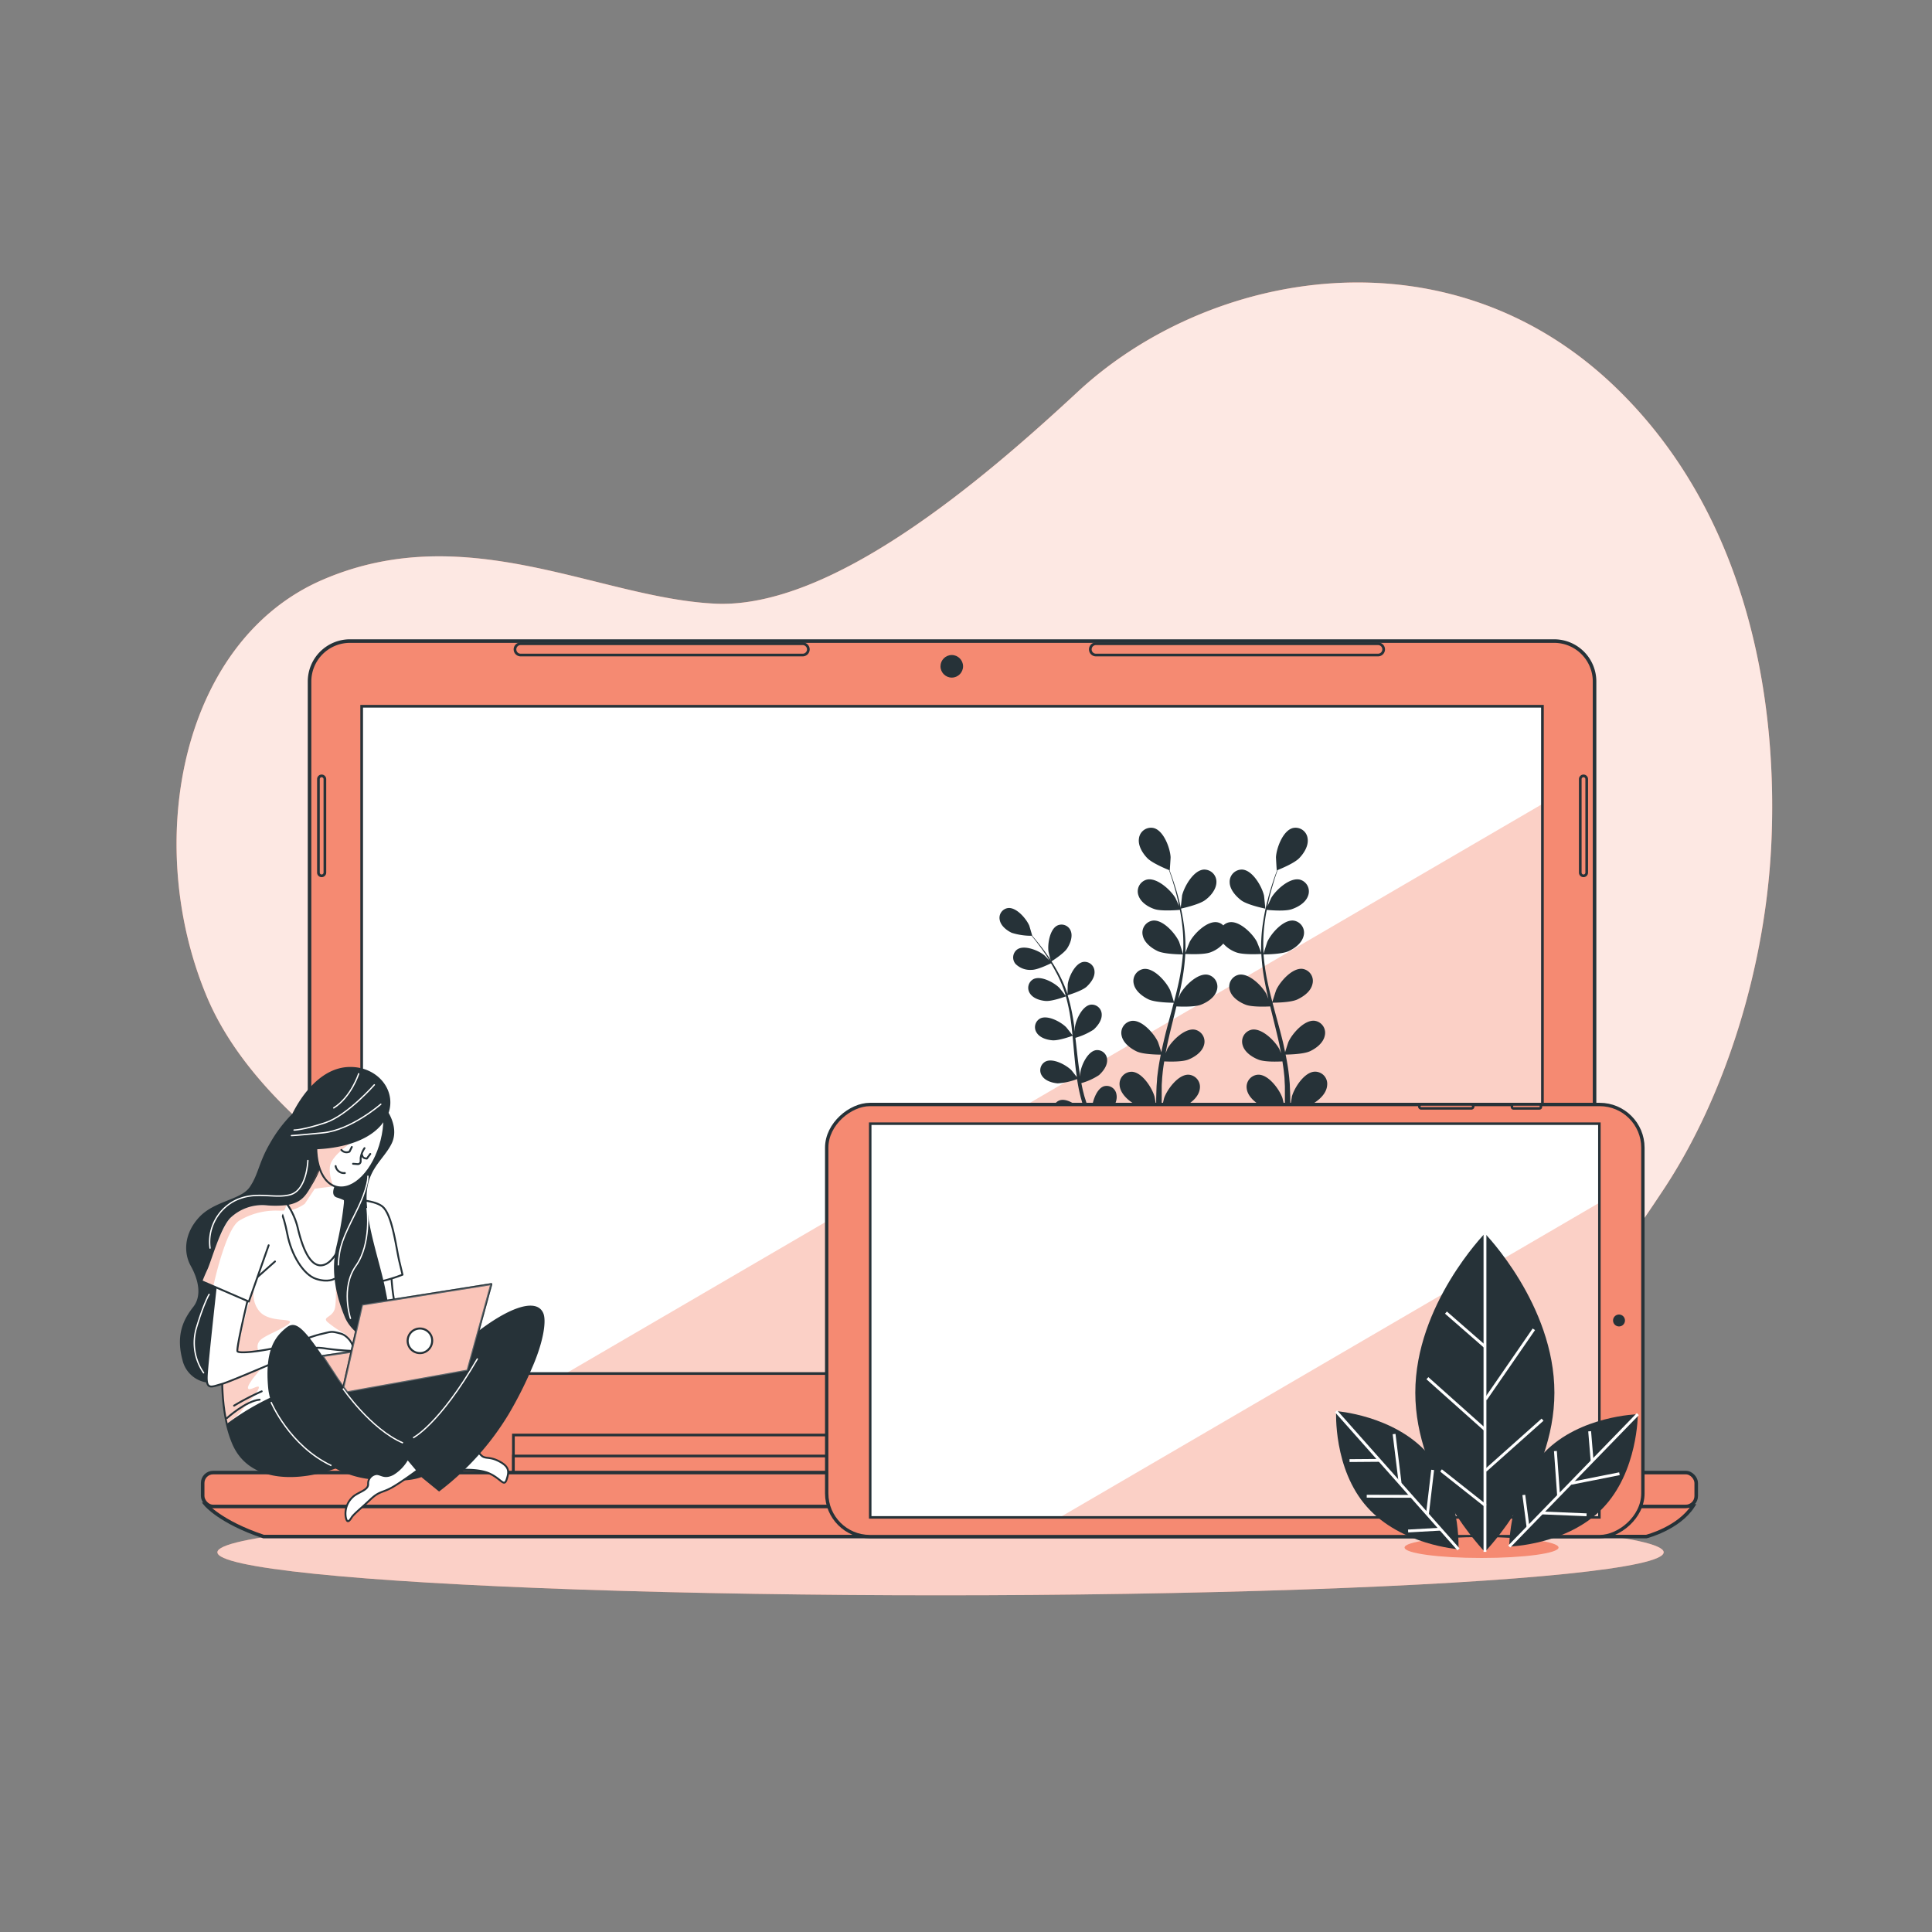 <svg xmlns="http://www.w3.org/2000/svg" xmlns:xlink="http://www.w3.org/1999/xlink" viewBox="0 0 500 500"><rect x="0" y="0" width="500" height="500" fill="#808080" stroke="none"/><defs><clipPath id="freepik--clip-path--inject-1--inject-2"><rect x="93.6" y="182.78" width="305.58" height="172.69" style="fill:#fff;stroke:#263238;stroke-miterlimit:10;stroke-width:0.69px"></rect></clipPath><clipPath id="freepik--clip-path-2--inject-1--inject-2"><path d="M83.48,299.75a24,24,0,0,1-2.65,6.3c-2,3.31-2.82,5.62-8.94,5.79S62.62,317,60,331.87s-4.14,31.29.33,41.72S78,383,86.62,379.88s10.6-12.91,10.76-23.5.17-27.32-1.49-35.77-6.45-10.26-8.61-10.92.67-4.64.67-4.64Z" style="fill:#fff;stroke:#263238;stroke-linecap:round;stroke-linejoin:round;stroke-width:0.485px"></path></clipPath><clipPath id="freepik--clip-path-3--inject-1--inject-2"><path d="M89.2,310.44a12.79,12.79,0,0,0-1.92-.75c-2.15-.66.67-4.64.67-4.64l-4.47-5.3a24,24,0,0,1-2.65,6.3c-1.69,2.81-2.55,4.9-6.53,5.57a18.29,18.29,0,0,1,2.72,6c1,4.31,3.14,11.26,7.12,9.61C87.92,325.66,90.79,316.59,89.2,310.44Z" style="fill:#fff;stroke:#263238;stroke-linecap:round;stroke-linejoin:round;stroke-width:0.485px"></path></clipPath><clipPath id="freepik--clip-path-4--inject-1--inject-2"><path d="M74.3,311.62a25.36,25.36,0,0,1-5.56.05A12.19,12.19,0,0,0,59.47,315c-2.65,2.64-5,11.25-6,13.41s-1.32,3.14-1.32,3.14l12.25,5.3,5.13-14.57" style="fill:#fff;stroke:#263238;stroke-linecap:round;stroke-linejoin:round;stroke-width:0.485px"></path></clipPath><clipPath id="freepik--clip-path-5--inject-1--inject-2"><ellipse cx="90.66" cy="293.11" rx="14.49" ry="8.32" transform="translate(-215.71 309.47) rotate(-75.87)" style="fill:#fff;stroke:#263238;stroke-linecap:round;stroke-linejoin:round;stroke-width:0.485px"></ellipse></clipPath><clipPath id="freepik--clip-path-6--inject-1--inject-2"><rect x="151.78" y="268.27" width="69.92" height="113.13" style="fill:#fff;stroke:#263238;stroke-miterlimit:10;stroke-width:0.528px"></rect></clipPath><clipPath id="freepik--clip-path-7--inject-1--inject-2"><rect x="268.62" y="247.39" width="101.89" height="188.71" transform="translate(661.31 22.19) rotate(90)" style="fill:#fff;stroke:#263238;stroke-miterlimit:10;stroke-width:0.652px"></rect></clipPath></defs><!--Devices--><g id="freepik--background-simple--inject-1--inject-2"><path d="M417.92,100.05C374.6,58.48,312.9,69.89,279,101.32c-24.77,23-63.79,56.35-94,54.9C155.05,154.77,120.81,134,83.6,150c-36.72,15.76-46.75,67.89-30.15,107.75,16.66,40,77.45,72.51,151,102.83a215,215,0,0,0,85.36,16.68s66.58-.69,91.6-16.7C401,348,409.39,339.75,430.57,307.78c16-24.2,26.72-58.22,27.92-91.18C460,176.33,450.28,131.11,417.92,100.05Z" style="fill:#F58A72"></path><path d="M417.92,100.05C374.6,58.48,312.9,69.89,279,101.32c-24.77,23-63.79,56.35-94,54.9C155.05,154.77,120.81,134,83.6,150c-36.72,15.76-46.75,67.89-30.15,107.75,16.66,40,77.45,72.51,151,102.83a215,215,0,0,0,85.36,16.68s66.58-.69,91.6-16.7C401,348,409.39,339.75,430.57,307.78c16-24.2,26.72-58.22,27.92-91.18C460,176.33,450.28,131.11,417.92,100.05Z" style="fill:#fff;opacity:0.8"></path></g><g id="freepik--Shadow--inject-1--inject-2"><ellipse cx="243.41" cy="401.73" rx="187.15" ry="11.13" style="fill:#F58A72"></ellipse><ellipse cx="243.41" cy="401.73" rx="187.15" ry="11.13" style="fill:#fff;opacity:0.6"></ellipse></g><g id="freepik--Laptop--inject-1--inject-2"><path d="M90.56,165.91H402.21a10.46,10.46,0,0,1,10.46,10.46V381.77a0,0,0,0,1,0,0H80.11a0,0,0,0,1,0,0V176.37A10.46,10.46,0,0,1,90.56,165.91Z" style="fill:#F58A72;stroke:#263238;stroke-miterlimit:10;stroke-width:0.921px"></path><rect x="93.6" y="182.78" width="305.58" height="172.69" style="fill:#fff"></rect><g style="clip-path:url(#freepik--clip-path--inject-1--inject-2)"><polygon points="399.18 355.47 399.18 208.06 146.41 355.47 399.18 355.47" style="fill:#F58A72;opacity:0.4;mix-blend-mode:multiply"></polygon></g><rect x="93.6" y="182.78" width="305.58" height="172.69" style="fill:none;stroke:#263238;stroke-miterlimit:10;stroke-width:0.69px"></rect><rect x="132.87" y="371.38" width="228.55" height="11.26" style="fill:#F58A72;stroke:#263238;stroke-miterlimit:10;stroke-width:0.692px"></rect><rect x="132.87" y="376.81" width="228.55" height="5.84" style="fill:#F58A72;stroke:#263238;stroke-miterlimit:10;stroke-width:0.692px"></rect><path d="M53.21,389.32s3.76,4.59,15,8.34H426.07s8.34-2.09,12.1-7.93Z" style="fill:#F58A72;stroke:#263238;stroke-miterlimit:10;stroke-width:0.921px"></path><rect x="52.45" y="381.1" width="386.53" height="8.77" rx="2.7" style="fill:#F58A72;stroke:#263238;stroke-miterlimit:10;stroke-width:0.921px"></rect><circle cx="246.32" cy="172.44" r="2.92" style="fill:#263238"></circle><path d="M207.74,169.52h-73a1.46,1.46,0,0,1-1.46-1.46h0a1.46,1.46,0,0,1,1.46-1.46h73a1.47,1.47,0,0,1,1.46,1.46h0A1.46,1.46,0,0,1,207.74,169.52Z" style="fill:#F58A72;stroke:#263238;stroke-miterlimit:10;stroke-width:0.692px"></path><path d="M356.63,169.52h-73a1.46,1.46,0,0,1-1.46-1.46h0a1.47,1.47,0,0,1,1.46-1.46h73a1.46,1.46,0,0,1,1.46,1.46h0A1.46,1.46,0,0,1,356.63,169.52Z" style="fill:#F58A72;stroke:#263238;stroke-miterlimit:10;stroke-width:0.692px"></path><path d="M409.81,226.66h0a.84.84,0,0,1-.84-.83V201.64a.85.85,0,0,1,.84-.84h0a.84.84,0,0,1,.83.84v24.19A.83.83,0,0,1,409.81,226.66Z" style="fill:#F58A72;stroke:#263238;stroke-miterlimit:10;stroke-width:0.692px"></path><path d="M83.24,226.66h0a.83.83,0,0,1-.83-.83V201.64a.84.84,0,0,1,.83-.84h0a.85.85,0,0,1,.84.84v24.19A.84.84,0,0,1,83.24,226.66Z" style="fill:#F58A72;stroke:#263238;stroke-miterlimit:10;stroke-width:0.692px"></path></g><g id="freepik--plants-1--inject-1--inject-2"><path d="M311.81,233c1.42-1,2.95-2.78,3-4.66a3.16,3.16,0,0,0-3.33-3.29c-2.65.24-5,4.4-5.56,6.71,0,.2-.4,3.41-.35,3.4S310.13,234.19,311.81,233Z" style="fill:#263238"></path><path d="M288.92,283.14a2.56,2.56,0,0,0-3.27-2c-2,.69-3.13,4.44-3.1,6.38,0,.12.19,1.58.3,2.32-.23-.57-.45-1.15-.68-1.75-.33-.87-.65-1.79-1-2.69l-.45-1.43c-.16-.48-.26-1-.39-1.44-.18-.72-.33-1.47-.48-2.22a16.24,16.24,0,0,0,4.58-2.08c1.09-1,2.2-2.47,2.09-4a2.56,2.56,0,0,0-2.93-2.44c-2.13.38-3.77,3.92-4,5.84,0,.06,0,.47,0,1-.12-.74-.25-1.47-.35-2.22-.3-2.12-.53-4.29-.77-6.46-.05-.46-.11-.91-.16-1.36a17.27,17.27,0,0,0,4.72-2.13c1.09-1,2.2-2.47,2.09-4a2.57,2.57,0,0,0-2.93-2.44c-2.13.38-3.77,3.92-4,5.84,0,.07,0,.56,0,1.1-.15-1.17-.31-2.35-.51-3.51a46,46,0,0,0-1.37-5.89c.27-.08,3.64-1.1,4.87-2.17,1.08-1,2.2-2.47,2.08-4a2.56,2.56,0,0,0-2.93-2.44c-2.13.38-3.77,3.92-4,5.84,0,.13-.06,1.91-.05,2.54a.19.19,0,0,1,0-.07,33.68,33.68,0,0,0-2.37-5.44,44.63,44.63,0,0,0-2.78-4.52c-.93-1.36-1.86-2.54-2.7-3.58-.45-.56-.88-1.07-1.28-1.53h0s-.72-2.51-.79-2.67c-.77-1.77-3.3-4.74-5.46-4.52a2.55,2.55,0,0,0-2.16,3.13c.3,1.5,1.78,2.65,3.09,3.28a16.73,16.73,0,0,0,5.15.77c.41.5.84,1,1.3,1.62.81,1.06,1.72,2.26,2.61,3.63.24.37.48.77.72,1.15-.54-.56-1.29-1.33-1.38-1.39-1.5-1.22-5.11-2.69-6.92-1.51a2.57,2.57,0,0,0-.48,3.79A5.36,5.36,0,0,0,267,251c1.5,0,4.34-1.4,5-1.7.53.86,1,1.76,1.53,2.73a33,33,0,0,1,2.22,5.42c0,.11,0,.23.08.34-.22-.33-1.55-2-1.66-2.13-1.36-1.38-4.79-3.24-6.72-2.26a2.56,2.56,0,0,0-.89,3.71c.82,1.28,2.62,1.83,4.06,1.94,1.66.13,5.1-1.14,5.23-1.19a45.42,45.42,0,0,1,1.2,5.73c.21,1.43.37,2.88.51,4.35-.29-.42-1.54-2-1.64-2.1-1.36-1.38-4.79-3.23-6.72-2.26a2.56,2.56,0,0,0-.89,3.71c.82,1.29,2.62,1.83,4.06,1.94,1.62.13,4.92-1.07,5.2-1.17.07.66.13,1.33.19,2,.2,2.18.38,4.36.63,6.51.09.74.2,1.47.31,2.2-.46-.61-1.33-1.7-1.41-1.79-1.36-1.37-4.79-3.23-6.72-2.25a2.55,2.55,0,0,0-.9,3.7c.83,1.29,2.63,1.83,4.07,1.94a16.66,16.66,0,0,0,5-1.11c.19,1.22.4,2.42.67,3.59.13.51.23,1,.38,1.5s.27,1,.41,1.44c.32,1,.61,1.87.93,2.77.16.45.32.87.48,1.31-.37-.69-1-1.77-1.06-1.86-1.13-1.56-4.24-3.92-6.3-3.25a2.56,2.56,0,0,0-1.44,3.53c.62,1.4,2.32,2.21,3.72,2.54s4.89-.29,5.29-.37c.4,1.07.8,2.11,1.18,3.08,1.23,3.06,2.36,5.56,3.18,7.3s1.33,2.72,1.33,2.72h0a.75.75,0,0,0,1,.3.76.76,0,0,0,.3-1s-.51-.94-1.36-2.65-2-4.15-3.3-7.15c-.37-.87-.75-1.79-1.13-2.74.39-.19,3.44-1.66,4.46-2.88S289.26,284.63,288.92,283.14Z" style="fill:#263238"></path><path d="M272,248.88s3.23-2,4.16-3.41c.8-1.21,1.47-3,1-4.4a2.56,2.56,0,0,0-3.47-1.57c-2,.92-2.6,4.77-2.35,6.69C271.34,246.35,272,248.9,272,248.88Z" style="fill:#263238"></path><path d="M321.22,233c1.67,1.24,6.25,2.16,6.25,2.16s-.3-3.2-.35-3.4c-.53-2.31-2.9-6.47-5.55-6.71a3.15,3.15,0,0,0-3.33,3.29C318.26,230.17,319.79,231.9,321.22,233Z" style="fill:#263238"></path><path d="M340.22,277.35c-2.65.11-5.24,4.14-5.88,6.43,0,.13-.28,1.64-.42,2.6,0-.58,0-1.13,0-1.72,0-1.17-.06-2.34-.11-3.59,0-.6-.08-1.21-.13-1.83s-.14-1.26-.21-1.89c-.19-1.47-.45-2.94-.75-4.43,1,0,4.66-.11,6.27-.85s3.45-2.14,3.85-4a3.13,3.13,0,0,0-2.6-3.89c-2.64-.31-5.81,3.29-6.79,5.46-.06.13-.59,1.76-.86,2.66-.19-.89-.37-1.78-.58-2.67-.63-2.58-1.35-5.17-2.05-7.76-.22-.79-.42-1.59-.63-2.38.57,0,4.73,0,6.49-.86s3.45-2.14,3.85-4a3.14,3.14,0,0,0-2.6-3.89c-2.64-.3-5.8,3.3-6.78,5.46-.08.16-.84,2.51-1,3.12-.46-1.75-.9-3.49-1.26-5.23A54.55,54.55,0,0,1,327,247c.31,0,4.71,0,6.53-.86,1.61-.74,3.45-2.14,3.86-4a3.15,3.15,0,0,0-2.61-3.89c-2.64-.3-5.8,3.3-6.78,5.46-.08.17-.89,2.7-1,3.16,0-.13,0-.28,0-.42a40.45,40.45,0,0,1,.24-7.19c.15-1.32.36-2.58.6-3.79.86.09,4.68.43,6.43-.16s3.67-1.74,4.27-3.52a3.15,3.15,0,0,0-2.16-4.15c-2.6-.59-6.14,2.64-7.35,4.68-.06.11-.61,1.31-1,2.2.11-.55.22-1.12.34-1.64.45-2,1-3.73,1.46-5.29.28-.88.55-1.68.81-2.42.87-.35,4.35-1.78,5.61-3.09s2.45-3.24,2.16-5.09a3.14,3.14,0,0,0-3.83-2.69c-2.57.67-4.22,5.17-4.36,7.54,0,.2.18,3.43.22,3.41l.05,0c-.26.71-.54,1.47-.83,2.31-.51,1.55-1.08,3.31-1.57,5.27a55.86,55.86,0,0,0-1.29,6.39,41.08,41.08,0,0,0-.4,7.28v.09c-.26-.73-1.06-2.76-1.14-2.9-1.12-2.1-4.52-5.48-7.13-5a2.88,2.88,0,0,0-1.54.81,2.84,2.84,0,0,0-1.54-.81c-2.61-.47-6,2.91-7.12,5-.08.14-.89,2.17-1.15,2.9,0,0,0-.06,0-.09a41.06,41.06,0,0,0-.41-7.28,58.17,58.17,0,0,0-1.28-6.39c-.49-2-1.06-3.72-1.58-5.27-.29-.84-.56-1.6-.83-2.31l.05,0s.23-3.21.22-3.41c-.13-2.37-1.79-6.87-4.36-7.54a3.14,3.14,0,0,0-3.83,2.69c-.29,1.85.93,3.82,2.16,5.09s4.74,2.74,5.61,3.09c.26.74.53,1.54.82,2.42.48,1.56,1,3.33,1.45,5.29.12.52.23,1.09.35,1.64-.39-.89-.93-2.09-1-2.2-1.21-2-4.75-5.27-7.34-4.68a3.14,3.14,0,0,0-2.16,4.15c.6,1.78,2.58,3,4.26,3.52s5.57.25,6.44.16c.23,1.21.44,2.47.59,3.79a40.43,40.43,0,0,1,.25,7.19c0,.14,0,.29-.05.42-.11-.46-.93-3-1-3.16-1-2.16-4.15-5.76-6.79-5.46a3.14,3.14,0,0,0-2.6,3.89c.4,1.83,2.24,3.23,3.85,4,1.82.84,6.22.86,6.53.86a56.26,56.26,0,0,1-1.05,7.11c-.37,1.74-.81,3.48-1.27,5.23-.16-.61-.92-3-1-3.12-1-2.16-4.15-5.76-6.79-5.46a3.14,3.14,0,0,0-2.6,3.89c.4,1.83,2.24,3.23,3.85,4,1.76.81,5.93.86,6.49.86-.21.79-.41,1.59-.63,2.38-.7,2.59-1.42,5.18-2,7.76-.22.89-.4,1.78-.59,2.67-.27-.9-.8-2.53-.86-2.66-1-2.17-4.15-5.77-6.79-5.46a3.14,3.14,0,0,0-2.6,3.89c.4,1.83,2.24,3.22,3.85,4s5.23.84,6.27.85c-.3,1.49-.56,3-.75,4.43-.07.63-.18,1.28-.21,1.89s-.09,1.23-.13,1.83c-.05,1.25-.09,2.42-.1,3.59,0,.59,0,1.14,0,1.72-.14-1-.39-2.47-.43-2.6-.64-2.29-3.22-6.32-5.88-6.43a3.15,3.15,0,0,0-3.16,3.45c.12,1.88,1.73,3.53,3.21,4.51s5.6,1.73,6.25,1.83c0,1.41,0,2.77,0,4.05.11,4.05.35,7.41.55,9.77s.37,3.7.37,3.7h0v0a.94.94,0,0,0,1.85-.28s-.19-1.3-.44-3.63-.56-5.65-.76-9.65c-.05-1.15-.1-2.38-.13-3.64.66-.06,4.71-.47,6.36-1.41s3.26-2.43,3.5-4.29a3.15,3.15,0,0,0-2.93-3.65c-2.66-.07-5.5,3.79-6.29,6-.05.14-.46,1.9-.64,2.8,0-.76,0-1.51,0-2.31,0-1.13,0-2.34,0-3.51,0-.6.07-1.21.1-1.83s.11-1.22.16-1.83c.1-.91.24-1.83.39-2.76,1.19.06,4.58.16,6.17-.45s3.59-1.91,4.1-3.71a3.14,3.14,0,0,0-2.34-4.05c-2.61-.48-6,2.91-7.13,5l-.44,1.09c.16-.9.33-1.8.53-2.7.56-2.57,1.22-5.17,1.87-7.78l.39-1.63c1,.05,4.68.2,6.35-.44s3.59-1.91,4.11-3.71a3.15,3.15,0,0,0-2.35-4.05c-2.61-.48-6,2.91-7.13,5,0,.08-.26.63-.51,1.26.33-1.42.64-2.84.91-4.26a54.55,54.55,0,0,0,.92-7.37c.56,0,4.73.26,6.54-.44a8.15,8.15,0,0,0,3.3-2.25,8.15,8.15,0,0,0,3.3,2.25c1.81.7,6,.47,6.54.44a56.2,56.2,0,0,0,.92,7.37c.27,1.42.58,2.84.91,4.26-.25-.63-.47-1.18-.51-1.26-1.12-2.09-4.51-5.48-7.13-5a3.14,3.14,0,0,0-2.34,4.05c.52,1.8,2.45,3.07,4.1,3.71s5.37.49,6.35.44c.13.55.26,1.09.4,1.63.64,2.61,1.3,5.21,1.87,7.78.2.9.36,1.8.53,2.7-.22-.55-.41-1-.45-1.09-1.12-2.09-4.51-5.48-7.13-5a3.14,3.14,0,0,0-2.34,4.05c.52,1.8,2.45,3.07,4.1,3.71s5,.51,6.18.45c.14.93.29,1.85.38,2.76.06.61.15,1.2.17,1.83s.06,1.23.09,1.83c0,1.17,0,2.38,0,3.51,0,.8,0,1.55,0,2.31-.19-.9-.6-2.66-.65-2.8-.79-2.24-3.63-6.1-6.29-6a3.15,3.15,0,0,0-2.93,3.65c.24,1.86,2,3.41,3.5,4.29s5.7,1.35,6.36,1.41c0,1.26-.07,2.49-.13,3.64-.19,4-.5,7.33-.75,9.65s-.45,3.63-.45,3.63a.94.94,0,0,0,1.85.28v0h0s.17-1.35.38-3.7.44-5.72.54-9.77c0-1.28.05-2.64.05-4.05.65-.1,4.66-.77,6.26-1.83s3.09-2.63,3.2-4.51A3.15,3.15,0,0,0,340.22,277.35Z" style="fill:#263238"></path></g><g id="freepik--Character--inject-1--inject-2"><path d="M101.19,328.23s.17,6.79,1.32,10.43a58.71,58.71,0,0,0,3,7.28s-4.3,2.32-6.29,2.49-4.63-8.78-4.63-14.9S96.89,325.58,101.19,328.23Z" style="fill:#fff;stroke:#263238;stroke-linecap:round;stroke-linejoin:round;stroke-width:0.485px"></path><path d="M89.2,310.44s7-.26,9.67,1.73,3.64,10.76,4.47,14.24l.83,3.48a38.68,38.68,0,0,1-6,1.82,17.41,17.41,0,0,0-2.32.33S93.74,320,91.26,316.48a45.61,45.61,0,0,0-4.14-5.14S86,310,89.2,310.44Z" style="fill:#fff;stroke:#263238;stroke-linecap:round;stroke-linejoin:round;stroke-width:0.485px"></path><path d="M83.48,299.75a24,24,0,0,1-2.65,6.3c-2,3.31-2.82,5.62-8.94,5.79S62.62,317,60,331.87s-4.14,31.29.33,41.72S78,383,86.62,379.88s10.6-12.91,10.76-23.5.17-27.32-1.49-35.77-6.45-10.26-8.61-10.92.67-4.64.67-4.64Z" style="fill:#fff"></path><g style="clip-path:url(#freepik--clip-path-2--inject-1--inject-2)"><path d="M66,332.24s-1.46,4,1.13,7.11,9,1.62,7.76,3.07-6.79,3.24-7.76,4.69a2.3,2.3,0,0,0-.16,2.59s-5.1.91-5.46.05,3-12.91,3-12.91Z" style="fill:#F58A72;opacity:0.4;mix-blend-mode:multiply"></path><path d="M67.56,354.23s-3.55,3.88-3.39,5,3.39-1.45,2.75.16-3.4,4.21-4.21,5.5-4,3.58-4,3.58l-1.14-8.75-.22-1.53Z" style="fill:#F58A72;opacity:0.4;mix-blend-mode:multiply"></path></g><path d="M83.48,299.75a24,24,0,0,1-2.65,6.3c-2,3.31-2.82,5.62-8.94,5.79S62.62,317,60,331.87s-4.14,31.29.33,41.72S78,383,86.62,379.88s10.6-12.91,10.76-23.5.17-27.32-1.49-35.77-6.45-10.26-8.61-10.92.67-4.64.67-4.64Z" style="fill:none;stroke:#263238;stroke-linecap:round;stroke-linejoin:round;stroke-width:0.485px"></path><path d="M89.2,310.44a12.79,12.79,0,0,0-1.92-.75c-2.15-.66.67-4.64.67-4.64l-4.47-5.3a24,24,0,0,1-2.65,6.3c-1.69,2.81-2.55,4.9-6.53,5.57a18.29,18.29,0,0,1,2.72,6c1,4.31,3.14,11.26,7.12,9.61C87.92,325.66,90.79,316.59,89.2,310.44Z" style="fill:#fff"></path><g style="clip-path:url(#freepik--clip-path-3--inject-1--inject-2)"><path d="M78.88,311.54a11,11,0,0,1-3.46,1.64l-1-1.71s4.13.51,8.26-9h0A13.68,13.68,0,0,0,86.4,307l-4.93.63" style="fill:#F58A72;opacity:0.4;mix-blend-mode:multiply"></path></g><path d="M89.2,310.44a12.79,12.79,0,0,0-1.92-.75c-2.15-.66.67-4.64.67-4.64l-4.47-5.3a24,24,0,0,1-2.65,6.3c-1.69,2.81-2.55,4.9-6.53,5.57a18.29,18.29,0,0,1,2.72,6c1,4.31,3.14,11.26,7.12,9.61C87.92,325.66,90.79,316.59,89.2,310.44Z" style="fill:none;stroke:#263238;stroke-linecap:round;stroke-linejoin:round;stroke-width:0.485px"></path><line x1="66.41" y1="330.7" x2="71.17" y2="326.47" style="fill:none;stroke:#263238;stroke-linecap:round;stroke-linejoin:round;stroke-width:0.485px"></line><path d="M71.89,311.84s1.4,1.92,2.46,7.48,4.23,10.59,7.41,11.64,4.76,0,4.76,0" style="fill:none;stroke:#263238;stroke-linecap:round;stroke-linejoin:round;stroke-width:0.485px"></path><path d="M56.16,330.22s-2.48,22-2.65,25.82,1.32,2.82,3.81,2.16,16.72-7,20-8.12,3.81-1.49,6.46-1.16a66,66,0,0,0,7,.67c1.66,0-.17-3.81-2.65-4.47s-2.32-.5-5.13.16-7.29,2.65-12.09,3.64-8.94,1.33-9.43.83,3-14.9,3-14.9Z" style="fill:#fff;stroke:#263238;stroke-linecap:round;stroke-linejoin:round;stroke-width:0.485px"></path><path d="M74.3,311.62a25.36,25.36,0,0,1-5.56.05A12.19,12.19,0,0,0,59.47,315c-2.65,2.64-5,11.25-6,13.41s-1.32,3.14-1.32,3.14l12.25,5.3,5.13-14.57" style="fill:#fff"></path><g style="clip-path:url(#freepik--clip-path-4--inject-1--inject-2)"><path d="M74.17,311.51a61.57,61.57,0,0,1-7.25.35,9.92,9.92,0,0,0-7.6,3.72c-2.27,2.59-6.92,15.87-6.92,15.87l2.85,1.22s3.1-14.5,6.65-16.76a18.51,18.51,0,0,1,10.35-2.59c1,0,2.12-.07,2.83-.14Z" style="fill:#F58A72;opacity:0.4;mix-blend-mode:multiply"></path></g><path d="M74.3,311.62a25.36,25.36,0,0,1-5.56.05A12.19,12.19,0,0,0,59.47,315c-2.65,2.64-5,11.25-6,13.41s-1.32,3.14-1.32,3.14l12.25,5.3,5.13-14.57" style="fill:none;stroke:#263238;stroke-linecap:round;stroke-linejoin:round;stroke-width:0.485px"></path><path d="M58.73,367s5-4.5,8.47-4.76" style="fill:none;stroke:#263238;stroke-linecap:round;stroke-linejoin:round;stroke-width:0.485px"></path><path d="M67.73,360.08a64.45,64.45,0,0,0-7.15,3.7" style="fill:none;stroke:#263238;stroke-linecap:round;stroke-linejoin:round;stroke-width:0.485px"></path><ellipse cx="90.66" cy="293.11" rx="14.49" ry="8.32" transform="translate(-215.71 309.47) rotate(-75.87)" style="fill:#fff"></ellipse><g style="clip-path:url(#freepik--clip-path-5--inject-1--inject-2)"><path d="M86.28,306.86c-.56-1.12-1.3-3.81-.77-5.51.81-2.58,5.17-5.48,5.17-5.48s-2,.48-4,.79-4.77.76-4.77.76l.69,4.84C83.53,304.44,84.66,306.22,86.28,306.86Z" style="fill:#F58A72;opacity:0.4;mix-blend-mode:multiply"></path></g><ellipse cx="90.66" cy="293.11" rx="14.49" ry="8.32" transform="translate(-215.71 309.47) rotate(-75.87)" style="fill:none;stroke:#263238;stroke-linecap:round;stroke-linejoin:round;stroke-width:0.485px"></ellipse><path d="M82.66,302.69c-.76,1.5-3.12,6.18-5.56,7.72a8.13,8.13,0,0,1-2.23,1" style="fill:#F58A72;opacity:0.4;mix-blend-mode:multiply"></path><path d="M86.64,327.23s.65,9.21,0,11.48-3.23,2.1-1.94,3.39a27.76,27.76,0,0,0,4.53,3.07l2.26,2.27L92,344s-1.62.49-3.24-5.17A69.52,69.52,0,0,1,86.64,327.23Z" style="fill:#F58A72;opacity:0.4;mix-blend-mode:multiply"></path><path d="M94.34,297.14a6,6,0,0,0-1,2.55c0,.3,0,.57,0,.79a.73.73,0,0,1-.78.79l-1.19-.09" style="fill:none;stroke:#263238;stroke-linecap:round;stroke-linejoin:round;stroke-width:0.485px"></path><path d="M89.25,303.58a2.18,2.18,0,0,1-2.39-1.8" style="fill:none;stroke:#263238;stroke-linecap:round;stroke-linejoin:round;stroke-width:0.485px"></path><path d="M91.05,296.84l-.6,1.2a1.76,1.76,0,0,1-2.1-.45" style="fill:none;stroke:#263238;stroke-linecap:round;stroke-linejoin:round;stroke-width:0.485px"></path><path d="M95.83,298.64l-.89,1.2s-1.2,0-1.2-.9" style="fill:none;stroke:#263238;stroke-linecap:round;stroke-linejoin:round;stroke-width:0.485px"></path><path d="M100.57,288c2-5.89-2.87-12-10.14-11.87s-12.36,7.24-14.77,12.11a35.36,35.36,0,0,0-5.76,7.59c-3,5.13-3,8.11-5.3,11.42s-9.1,3.48-13.08,7.79-4,9.27-2.15,12.58,3,7.61.66,10.59-4.63,7-2.81,13.75a7.59,7.59,0,0,0,6.38,5.84,7,7,0,0,1-.09-1.71c.13-3,1.65-16.81,2.32-22.92l-3.64-1.58s.33-1,1.32-3.14,3.31-10.77,6-13.41a12.19,12.19,0,0,1,9.27-3.32,25.36,25.36,0,0,0,5.56-.05A6.92,6.92,0,0,0,79.64,308l0,0,.26-.43,0-.05c.28-.46.56-.95.87-1.46a25.22,25.22,0,0,0,1.84-3.79,16.61,16.61,0,0,1-.8-4.84c3.26-.11,12.28-.91,16.84-6.27.27-.33.52-.66.74-1a24.23,24.23,0,0,1-.72,5,20.23,20.23,0,0,1-5.47,9.92l-.48.41-.3.24c-.15.11-.29.22-.44.31a3,3,0,0,1-.33.21,4.64,4.64,0,0,1-.42.25l-.35.18-.42.18-.35.13-.42.13-.35.09a5.11,5.11,0,0,1-2.27,0l-.29-.1a2.94,2.94,0,0,0-.29,1.95,1,1,0,0,0,.73.68h0a12.52,12.52,0,0,1,1.87.73,85.5,85.5,0,0,1-2,12c-1.66,6.95.16,13.57,2.15,18.37s8.11,7.78,10.26,5,1.49-5.79.17-12.42-4.8-16.22-4.8-23.51,4.3-9.6,6.46-13.9C102.88,292.9,101.5,289.62,100.57,288Z" style="fill:#263238"></path><path d="M98.55,285.77s-7.64,6.69-15,7.41-8.12.71-8.12.71" style="fill:none;stroke:#fff;stroke-linecap:round;stroke-linejoin:round;stroke-width:0.346px"></path><path d="M96.88,280.75s-6.93,7.89-12.66,9.8-8.12,1.91-8.12,1.91" style="fill:none;stroke:#fff;stroke-linecap:round;stroke-linejoin:round;stroke-width:0.346px"></path><path d="M92.82,277.89s-1.91,6-6.45,8.84" style="fill:none;stroke:#fff;stroke-linecap:round;stroke-linejoin:round;stroke-width:0.346px"></path><path d="M79.68,300.34s-.24,7.65-4.54,8.84-9.07-1.19-14.57,1.67A12,12,0,0,0,54.36,323" style="fill:none;stroke:#fff;stroke-linecap:round;stroke-linejoin:round;stroke-width:0.346px"></path><path d="M52.69,355.28a13.69,13.69,0,0,1-1.91-11.46c1.91-6.45,3.34-8.84,3.34-8.84" style="fill:none;stroke:#fff;stroke-linecap:round;stroke-linejoin:round;stroke-width:0.346px"></path><path d="M95,312.76s1.19,9.08-2.87,14.81-1.43,13.62-1.43,13.62" style="fill:none;stroke:#fff;stroke-linecap:round;stroke-linejoin:round;stroke-width:0.346px"></path><path d="M95.21,304.4s.24,2.63-3.11,9.32-4.3,8.84-4.54,13.62" style="fill:none;stroke:#fff;stroke-linecap:round;stroke-linejoin:round;stroke-width:0.346px"></path><path d="M118.14,380.46s5.37-.52,8.48.86,3.81,3.63,4.5,1.56.69-3.29-1.9-4.67-3.64-.52-4.67-1.56a7.54,7.54,0,0,0-1.73-1.38s-2.77-.35-2.95,1.21-2.76,2.07-2.76,2.07Z" style="fill:#fff;stroke:#263238;stroke-miterlimit:10;stroke-width:0.485px"></path><path d="M140.59,339.82c-1.82-4.14-9.41-1.3-18.21,5.79-11.39,9.18-20.24,11.32-25,11.69v-.15c-2.48-1.16-6-1.21-10.19-.53-.13-.19-.26-.38-.38-.58-8-12.41-10.1-14.56-12.75-12.41s-5.63,5.46-4.64,15.73a15,15,0,0,0,.46,2.39,66.5,66.5,0,0,0-11.18,6.73,29.67,29.67,0,0,0,1.62,5.11c4.45,10.4,17.63,9.45,26.24,6.32a25.5,25.5,0,0,0,8.36,2.79c6.82.85,11.43.6,14.13-.43l4.58,3.74a71.64,71.64,0,0,0,18-20,101.48,101.48,0,0,0,6.06-12C140.54,347.56,141.51,341.9,140.59,339.82Z" style="fill:#263238"></path><path d="M86.79,356a44.34,44.34,0,0,0,3.12,4.29L121,354.71l-9.79-7.84-27.73,4.06C84.43,352.39,85.54,354.09,86.79,356Z" style="fill:#F58A72;stroke:#263238;stroke-linecap:round;stroke-linejoin:round;stroke-width:0.485px"></path><path d="M86.79,356a44.34,44.34,0,0,0,3.12,4.29L121,354.71l-9.79-7.84-27.73,4.06C84.43,352.39,85.54,354.09,86.79,356Z" style="fill:#fff;stroke:#263238;stroke-linecap:round;stroke-linejoin:round;stroke-width:0.528px;opacity:0.5"></path><path d="M93.71,337.63,88.87,359c.34.45.69.89,1,1.32L121,354.71l6.15-22.38Z" style="fill:#F58A72;stroke:#263238;stroke-linecap:round;stroke-linejoin:round;stroke-width:0.485px"></path><path d="M109.55,350.06a3.18,3.18,0,1,1,2.17-4A3.24,3.24,0,0,1,109.55,350.06Z" style="fill:#fff"></path><path d="M93.71,337.63,88.87,359c.34.45.69.89,1,1.32L121,354.71l6.15-22.38Z" style="fill:#fff;stroke:#263238;stroke-linecap:round;stroke-linejoin:round;stroke-width:0.528px;opacity:0.5"></path><path d="M109.55,350.06a3.18,3.18,0,1,1,2.17-4A3.24,3.24,0,0,1,109.55,350.06Z" style="fill:#fff;stroke:#263238;stroke-linecap:round;stroke-linejoin:round;stroke-width:0.528px"></path><path d="M108,380.53s-4.28,3.18-6.69,4.5-3.18.87-5.49,3.07-4.27,3.73-4.82,4.61-1.21,1.75-1.54-.22a5.84,5.84,0,0,1,2.2-5.38c1.53-1.1,3.62-1.54,3.62-3a2.45,2.45,0,0,1,2.19-2.63c1.21,0,2,1.2,4.28,0a10.54,10.54,0,0,0,3.73-3.95Z" style="fill:#fff;stroke:#263238;stroke-miterlimit:10;stroke-width:0.485px"></path><path d="M70.14,362.85s4.73,11.31,15.63,16.45" style="fill:none;stroke:#fff;stroke-miterlimit:10;stroke-width:0.346px"></path><path d="M106.91,372.11s6.77-3.39,16.69-20.53" style="fill:none;stroke:#fff;stroke-miterlimit:10;stroke-width:0.346px"></path><path d="M88.76,359.35s7.17,10.51,15.53,14.09" style="fill:none;stroke:#fff;stroke-miterlimit:10;stroke-width:0.346px"></path></g><g id="freepik--Tablet--inject-1--inject-2"><rect x="263.65" y="236.13" width="111.83" height="211.23" rx="11.18" transform="translate(661.31 22.19) rotate(90)" style="fill:#F58A72;stroke:#263238;stroke-miterlimit:10;stroke-width:0.869px"></rect><rect x="268.62" y="247.39" width="101.89" height="188.71" transform="translate(661.31 22.19) rotate(90)" style="fill:#fff"></rect><g style="clip-path:url(#freepik--clip-path-7--inject-1--inject-2)"><polygon points="413.92 311.26 274.29 392.69 413.92 392.69 413.92 311.26" style="fill:#F58A72;opacity:0.4;mix-blend-mode:multiply"></polygon></g><rect x="268.62" y="247.39" width="101.89" height="188.71" transform="translate(661.31 22.19) rotate(90)" style="fill:none;stroke:#263238;stroke-miterlimit:10;stroke-width:0.652px"></rect><path d="M419,343.28a1.54,1.54,0,1,1,1.54-1.53A1.54,1.54,0,0,1,419,343.28Z" style="fill:#263238"></path><rect x="391.29" y="285.83" width="7.49" height="1.02" rx="0.37" transform="translate(790.07 572.69) rotate(180)" style="fill:#F58A72;stroke:#263238;stroke-miterlimit:10;stroke-width:0.653px"></rect><path d="M367.82,286.85h12.93a.51.51,0,0,0,.52-.51h0a.51.51,0,0,0-.52-.51H367.82a.51.51,0,0,0-.51.51h0A.51.51,0,0,0,367.82,286.85Z" style="fill:#F58A72;stroke:#263238;stroke-miterlimit:10;stroke-width:0.653px"></path></g><g id="freepik--plants-2--inject-1--inject-2"><path d="M403.35,400.5c0,1.49-8.92,2.7-19.92,2.7S363.5,402,363.5,400.5s8.92-2.71,19.93-2.71S403.35,399,403.35,400.5Z" style="fill:#F58A72"></path><path d="M366.28,360.42c0,22.76,18,41.2,18,41.2s18-18.44,18-41.2-18-41.2-18-41.2S366.28,337.66,366.28,360.42Z" style="fill:#263238"></path><line x1="384.31" y1="401.62" x2="384.31" y2="319.22" style="fill:none;stroke:#fff;stroke-miterlimit:10;stroke-width:0.738px"></line><line x1="384.31" y1="348.51" x2="374.21" y2="339.7" style="fill:none;stroke:#fff;stroke-miterlimit:10;stroke-width:0.738px"></line><line x1="384.47" y1="362.13" x2="396.96" y2="344.02" style="fill:none;stroke:#fff;stroke-miterlimit:10;stroke-width:0.738px"></line><line x1="384.31" y1="369.98" x2="369.41" y2="356.68" style="fill:none;stroke:#fff;stroke-miterlimit:10;stroke-width:0.738px"></line><line x1="384.47" y1="380.55" x2="399.21" y2="367.41" style="fill:none;stroke:#fff;stroke-miterlimit:10;stroke-width:0.738px"></line><line x1="384.47" y1="389.68" x2="372.93" y2="380.55" style="fill:none;stroke:#fff;stroke-miterlimit:10;stroke-width:0.738px"></line><path d="M353.79,390c8.76,9.88,23.67,10.94,23.67,10.94s.73-14.93-8-24.81-23.67-10.94-23.67-10.94S345,380.17,353.79,390Z" style="fill:#263238"></path><line x1="377.46" y1="400.98" x2="345.76" y2="365.23" style="fill:none;stroke:#fff;stroke-miterlimit:10;stroke-width:0.738px"></line><line x1="357.03" y1="377.94" x2="349.26" y2="378" style="fill:none;stroke:#fff;stroke-miterlimit:10;stroke-width:0.738px"></line><line x1="362.34" y1="383.79" x2="360.79" y2="371.13" style="fill:none;stroke:#fff;stroke-miterlimit:10;stroke-width:0.738px"></line><line x1="365.29" y1="387.25" x2="353.71" y2="387.22" style="fill:none;stroke:#fff;stroke-miterlimit:10;stroke-width:0.738px"></line><line x1="369.43" y1="391.78" x2="370.77" y2="380.41" style="fill:none;stroke:#fff;stroke-miterlimit:10;stroke-width:0.738px"></line><line x1="372.94" y1="395.74" x2="364.42" y2="396.22" style="fill:none;stroke:#fff;stroke-miterlimit:10;stroke-width:0.738px"></line><path d="M399.73,375.83c-9.2,9.46-9.15,24.42-9.15,24.42s14.95-.39,24.14-9.86S423.87,366,423.87,366,408.92,366.36,399.73,375.83Z" style="fill:#263238"></path><line x1="390.58" y1="400.25" x2="423.87" y2="365.97" style="fill:none;stroke:#fff;stroke-miterlimit:10;stroke-width:0.738px"></line><line x1="412.04" y1="378.15" x2="411.4" y2="370.41" style="fill:none;stroke:#fff;stroke-miterlimit:10;stroke-width:0.738px"></line><line x1="406.6" y1="383.88" x2="419.11" y2="381.4" style="fill:none;stroke:#fff;stroke-miterlimit:10;stroke-width:0.738px"></line><line x1="403.36" y1="387.08" x2="402.54" y2="375.53" style="fill:none;stroke:#fff;stroke-miterlimit:10;stroke-width:0.738px"></line><line x1="399.16" y1="391.55" x2="410.6" y2="392.03" style="fill:none;stroke:#fff;stroke-miterlimit:10;stroke-width:0.738px"></line><line x1="395.47" y1="395.35" x2="394.36" y2="386.89" style="fill:none;stroke:#fff;stroke-miterlimit:10;stroke-width:0.738px"></line></g></svg>